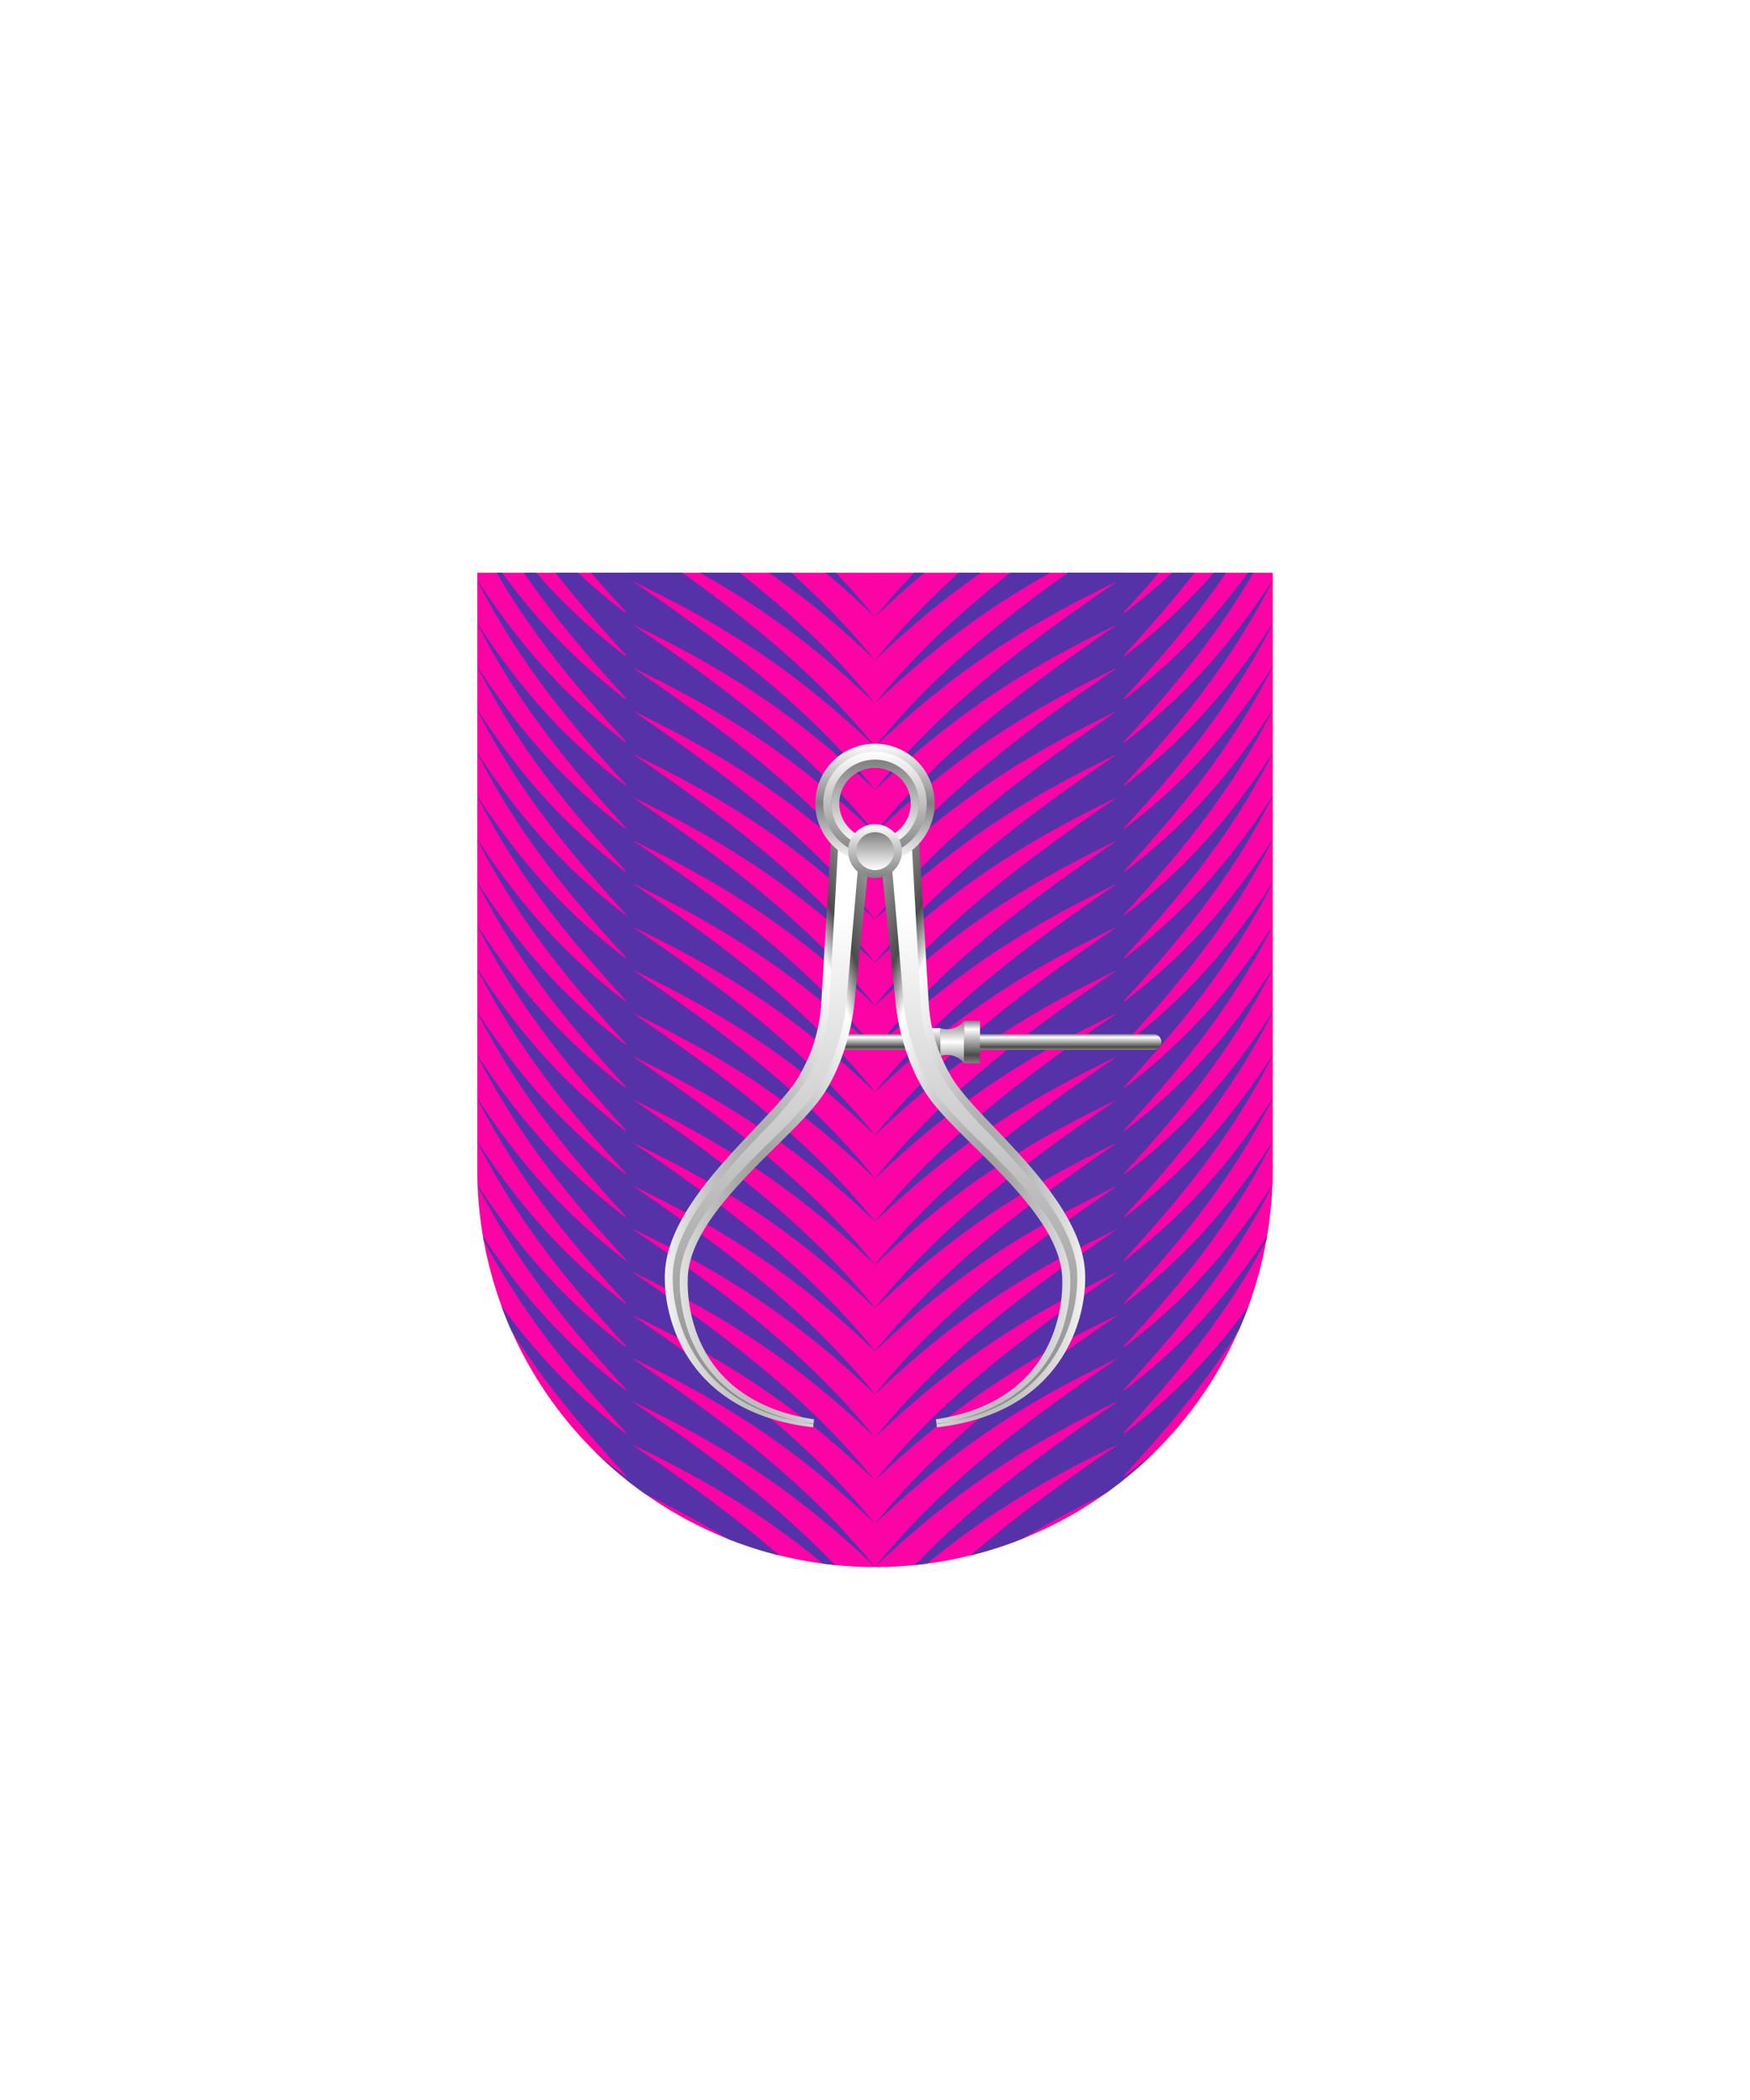 <svg xmlns="http://www.w3.org/2000/svg" xmlns:xlink="http://www.w3.org/1999/xlink" viewBox="0 0 220 264"><symbol id="fi210-a" viewBox="-15.35 -13.18 31.5 26.36"><path d="M15.35 13.18C4.24 5.6-6.63-2.39-15.35-13.18-4.14-2.38 5.7 3.09 15.35 7.75c0 0 1.8 2.43 0 5.43z" fill="#5632a8"/></symbol><symbol id="fi210-b" viewBox="-15.35 -15.89 31.5 31.79"><use height="26.36" overflow="visible" transform="translate(0 -2.714)" width="31.5" x="-15.35" xlink:href="#fi210-a" y="-13.18"/><use height="26.36" overflow="visible" transform="translate(0 2.714)" width="31.5" x="-15.35" xlink:href="#fi210-a" y="-13.18"/></symbol><symbol id="fi210-c" viewBox="-15.35 -21.32 31.5 42.64"><use height="31.79" overflow="visible" transform="translate(0 -5.428)" width="31.5" x="-15.35" xlink:href="#fi210-b" y="-15.89"/><use height="31.79" overflow="visible" transform="translate(0 5.428)" width="31.5" x="-15.35" xlink:href="#fi210-b" y="-15.89"/></symbol><symbol id="fi210-d" viewBox="-15.35 -32.18 31.5 64.35"><use height="42.64" overflow="visible" transform="translate(0 -10.856)" width="31.5" x="-15.35" xlink:href="#fi210-c" y="-21.32"/><use height="42.64" overflow="visible" transform="translate(0 10.856)" width="31.5" x="-15.35" xlink:href="#fi210-c" y="-21.32"/></symbol><symbol id="fi210-e" viewBox="-15.35 -97.31 31.5 194.63"><use height="64.35" overflow="visible" transform="translate(0 -65.136)" width="31.5" x="-15.35" xlink:href="#fi210-d" y="-32.18"/><use height="64.35" overflow="visible" transform="translate(0 -21.712)" width="31.5" x="-15.35" xlink:href="#fi210-d" y="-32.18"/><use height="64.35" overflow="visible" transform="translate(0 21.712)" width="31.5" x="-15.35" xlink:href="#fi210-d" y="-32.18"/><use height="64.35" overflow="visible" transform="translate(0 -21.712)" width="31.5" x="-15.35" xlink:href="#fi210-d" y="-32.18"/><use height="64.35" overflow="visible" transform="translate(0 21.712)" width="31.5" x="-15.35" xlink:href="#fi210-d" y="-32.18"/><use height="64.35" overflow="visible" transform="translate(0 65.136)" width="31.5" x="-15.35" xlink:href="#fi210-d" y="-32.18"/></symbol><symbol id="fi210-h" viewBox="-30.7 -97.31 50 194.63"><use height="194.63" overflow="visible" transform="translate(-15.35)" width="31.5" x="-15.35" xlink:href="#fi210-e" y="-97.31"/><use height="194.63" overflow="visible" transform="matrix(-.629 0 0 -1 9.65 0)" width="31.5" x="-15.35" xlink:href="#fi210-e" y="-97.31"/></symbol><path d="M60 72v75a50 50 0 0 0 50 50 50 50 0 0 0 50-50V72Z" fill="#fc03a5"/><defs><path d="M60 72v75c0 27.61 22.38 50 49.99 50h.01c27.61 0 50-22.38 50-49.99V72H60z" id="fi210-f"/></defs><clipPath id="fi210-g"><use overflow="visible" xlink:href="#fi210-f"/></clipPath><g clip-path="url(#fi210-g)"><use height="194.63" overflow="visible" transform="matrix(1 0 0 -1 140.7 121.396)" width="50" x="-30.7" xlink:href="#fi210-h" y="-97.31"/><use height="194.63" overflow="visible" transform="rotate(180 39.65 60.698)" width="50" x="-30.7" xlink:href="#fi210-h" y="-97.31"/></g><defs><radialGradient cx=".5" cy=".7" id="h17-a" r="1"><stop offset="0" stop-color="gray"/><stop offset="0.55" stop-color="#fff"/><stop offset="0.64" stop-color="#4b4b4b"/><stop offset="1" stop-color="#fff"/></radialGradient><linearGradient gradientTransform="matrix(1, 0, 0, -1, 0, 16459.63)" gradientUnits="userSpaceOnUse" id="h17-b" x1="12.74" x2="12.74" y1="16381.48" y2="16448.38"><stop offset="0" stop-color="gray"/><stop offset="1" stop-color="#fff"/></linearGradient><filter id="h17-c" name="shadow"><feDropShadow dx="0" dy="2" stdDeviation="0"/></filter><linearGradient gradientTransform="matrix(1, 0, 0, -1, 0, 264)" gradientUnits="userSpaceOnUse" id="h17-d" x1="126" x2="126" y1="132" y2="134"><stop offset="0" stop-color="gray"/><stop offset="0.2" stop-color="#4b4b4b"/><stop offset="0.8" stop-color="#fff"/><stop offset="1" stop-color="gray"/></linearGradient><linearGradient gradientTransform="matrix(1, 0, 0, -1, 0, 264)" gradientUnits="userSpaceOnUse" id="h17-e" x1="119.68" x2="119.68" y1="135.68" y2="130.32"><stop offset="0" stop-color="gray"/><stop offset="0.5" stop-color="#fff"/><stop offset="1" stop-color="gray"/></linearGradient><linearGradient gradientTransform="matrix(1, 0, 0, 1, 0, 0)" id="h17-f" x1="119.93" x2="119.93" xlink:href="#h17-d" y1="133.68" y2="128.32"/><linearGradient gradientTransform="matrix(1, 0, 0, -1, 0, 264)" gradientUnits="userSpaceOnUse" id="h17-g" x1="110" x2="110" y1="170.5" y2="155.5"><stop offset="0" stop-color="#fff"/><stop offset="0.5" stop-color="gray"/><stop offset="1" stop-color="#fff"/></linearGradient><linearGradient gradientTransform="matrix(1, 0, 0, -1, 0, 264)" gradientUnits="userSpaceOnUse" id="h17-h" x1="110" x2="110" y1="169.5" y2="156.5"><stop offset="0" stop-color="#fff"/><stop offset="1" stop-color="gray"/></linearGradient><linearGradient gradientTransform="matrix(1, 0, 0, -1, 0, 264)" id="h17-i" x1="110" x2="110" xlink:href="#h17-b" y1="168.5" y2="157.5"/><linearGradient id="h17-j" x1="110" x2="110" xlink:href="#h17-h" y1="160.38" y2="153.63"/><linearGradient gradientTransform="matrix(1, 0, 0, -1, 0, 264)" id="h17-k" x1="110" x2="110" xlink:href="#h17-b" y1="159.38" y2="154.63"/><symbol id="h17-l" viewBox="0 0 25.8 75.63"><path d="M25.8,3.12l-2,19.4c-.05.55-.79,7-4.27,11.78-4,5.49-16.14,14.08-16.63,22.22C2.72,59.23,3,72.17,18.76,74.58l-.12,1C3.07,73.83-.16,62.29,0,56.39c.26-9.47,12.7-18.72,16.42-24.24a20.45,20.45,0,0,0,3.25-9.95L21,0Z" fill="url(#h17-a)"/><path d="M18.69,75.11C4.37,73.46.83,62.58,1,56.41S7.25,43.73,12.13,38.6a52.3,52.3,0,0,0,5.13-5.89,21.31,21.31,0,0,0,3.42-10.46L21.87,1l2.62,1.87-1.7,19.61c0,.06-.62,6.49-4.08,11.28a54.78,54.78,0,0,1-5.38,5.79c-5.2,5.14-11.08,11-11.44,17-.1,1.62-.46,16,16.78,18.62Z" fill="url(#h17-b)"/></symbol></defs><g filter="url(#h17-c)"><path d="M145,132H106v-2h39a1,1,0,0,1,0,2Z" fill="url(#h17-d)"/><path d="M118.2,129.25v3.5a2.68,2.68,0,0,1,3,.93v-5.36A2.67,2.67,0,0,1,118.2,129.25Z" fill="url(#h17-e)"/><path d="M118.2,129.25v3.5l-1.48-3.5Zm3,4.43h2v-5.36h-2Z" fill="url(#h17-f)"/><use height="75.63" transform="translate(83.58 103.85)" width="25.8" xlink:href="#h17-l"/><use height="75.63" transform="matrix(-1, 0, 0, 1, 136.42, 103.85)" width="25.8" xlink:href="#h17-l"/><path d="M110,107a6,6,0,1,0-6-6A6,6,0,0,0,110,107Z" fill="none" stroke="url(#h17-g)" stroke-width="3"/><path d="M110,107a6,6,0,1,0-6-6A6,6,0,0,0,110,107Z" fill="none" stroke="url(#h17-h)"/><path d="M110,106a5,5,0,1,0-5-5A5,5,0,0,0,110,106Z" fill="none" stroke="url(#h17-i)"/><path d="M110,110.38a3.38,3.38,0,1,0-3.38-3.38A3.39,3.39,0,0,0,110,110.38Z" fill="url(#h17-j)"/><path d="M110,109.38a2.38,2.38,0,1,0-2.37-2.38A2.39,2.39,0,0,0,110,109.38Z" fill="url(#h17-k)"/></g></svg>